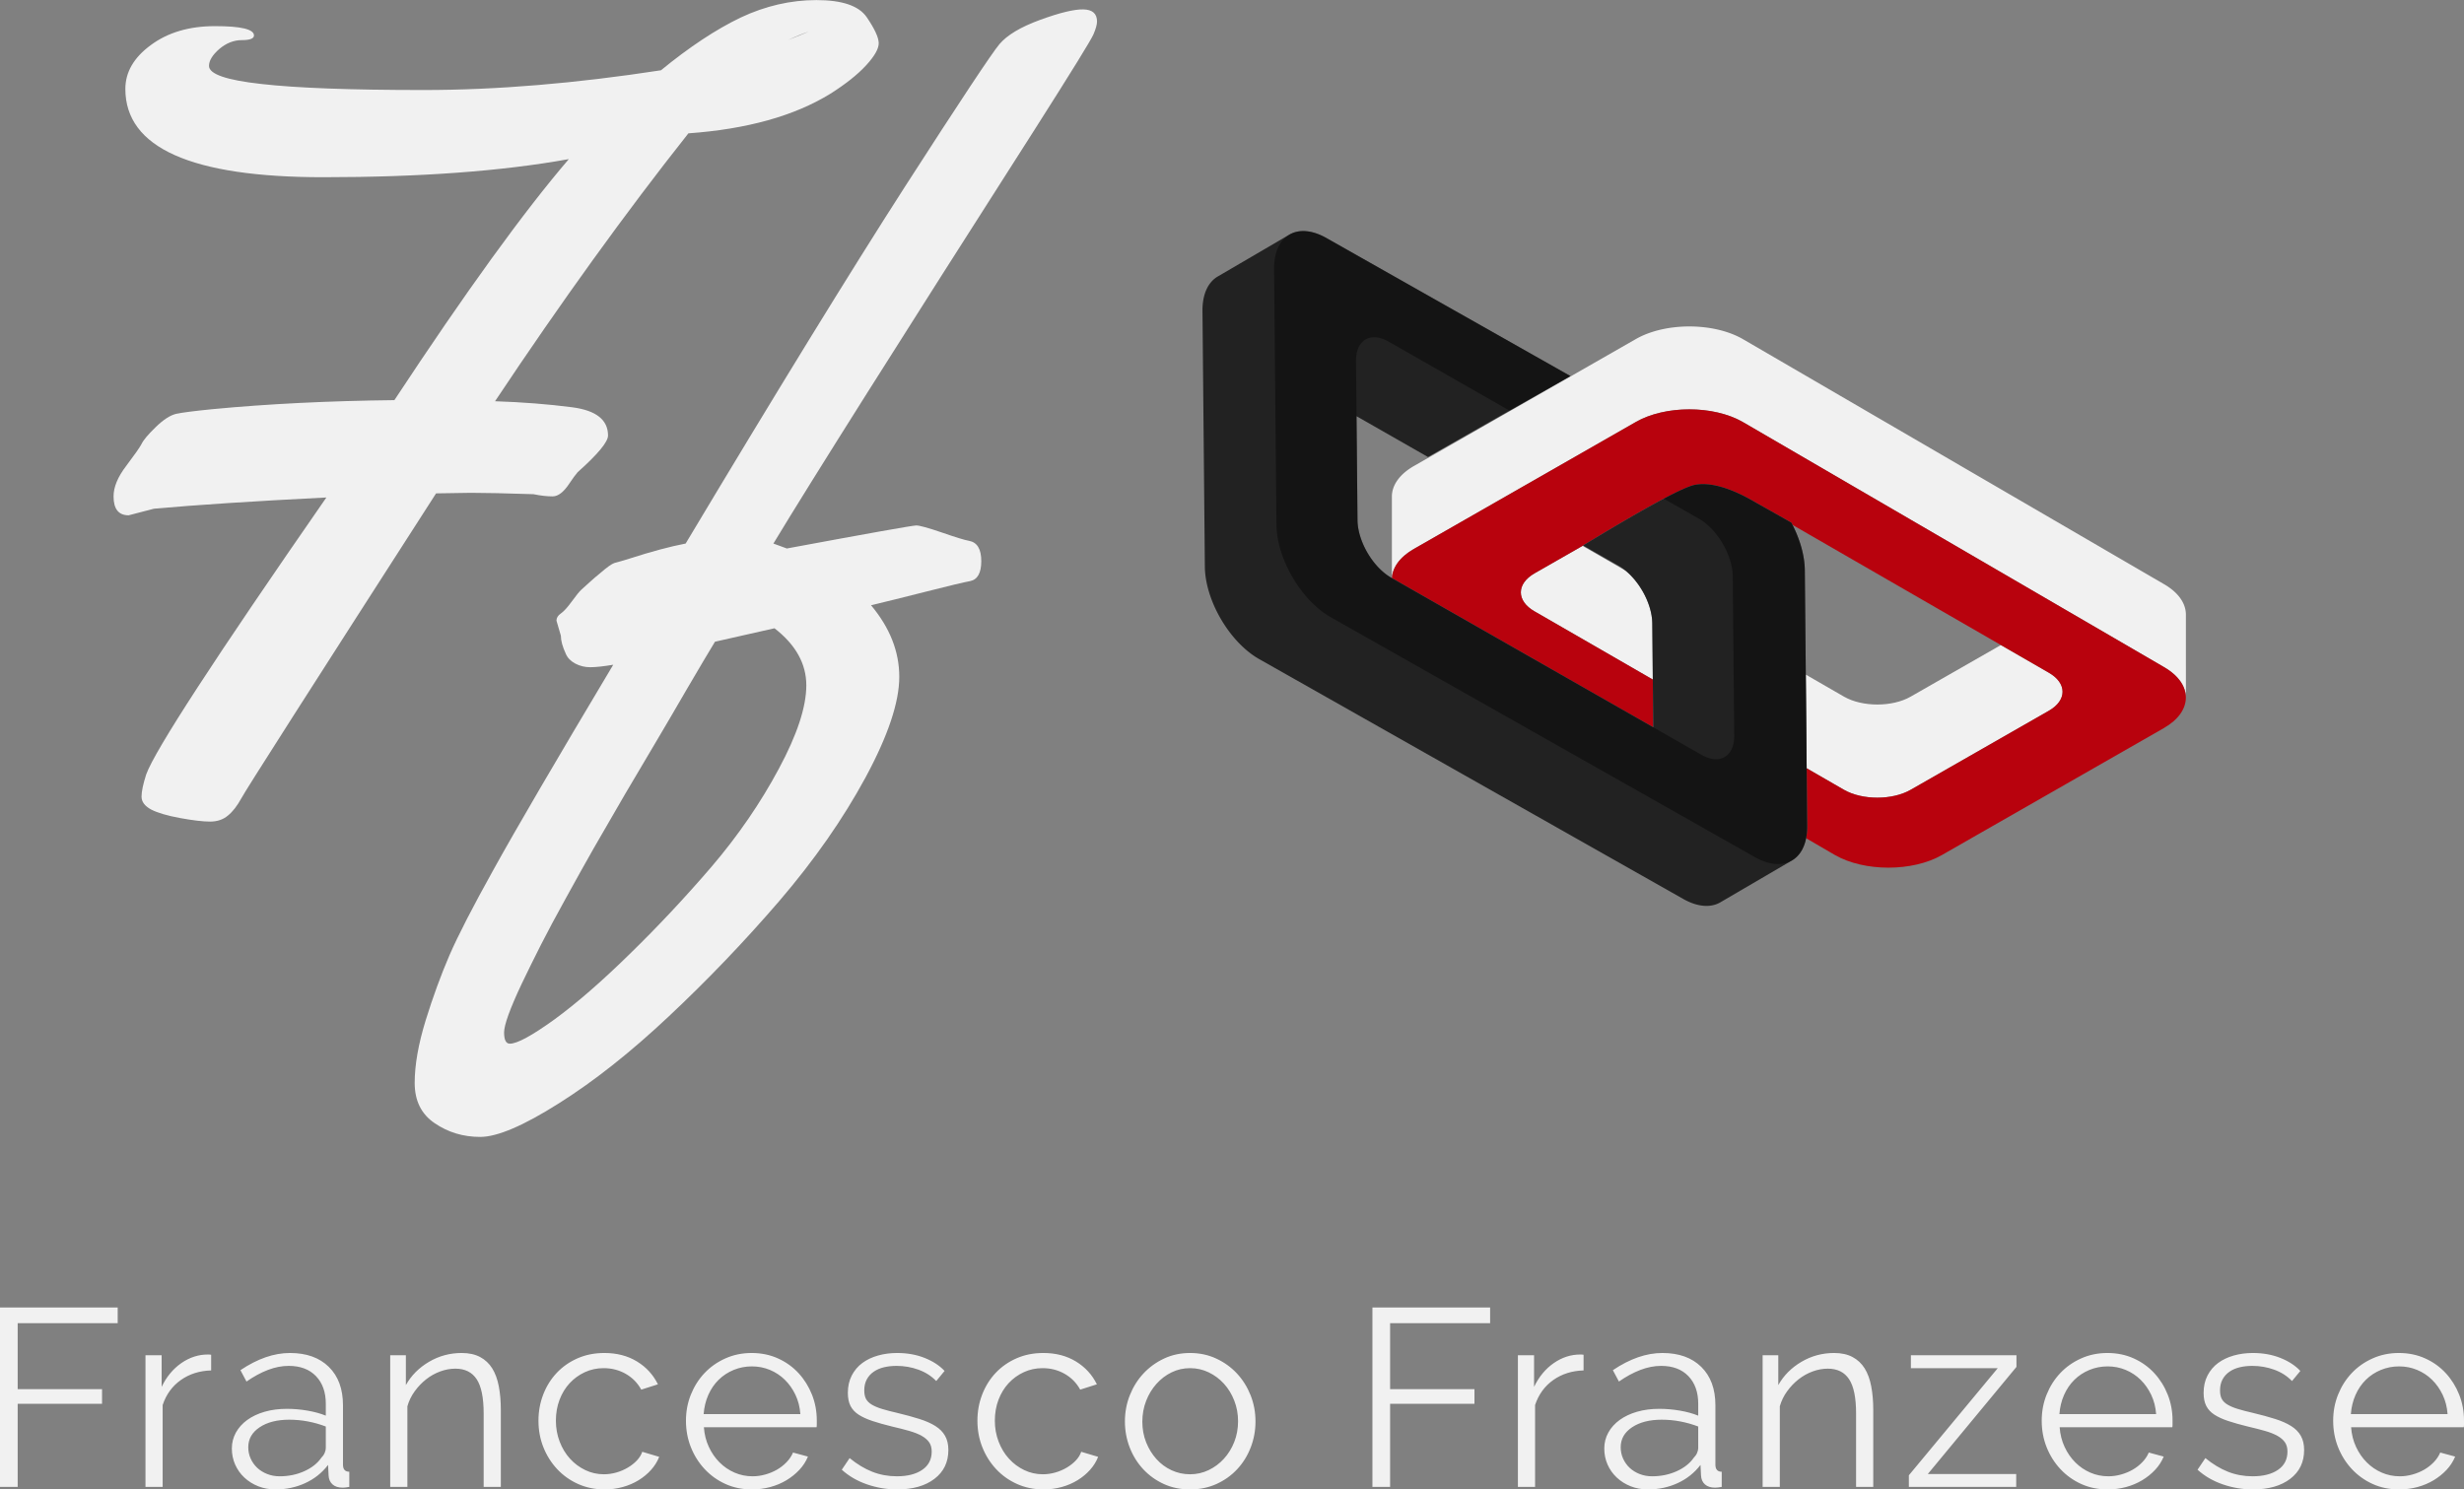 <svg viewBox="0 0 314.537 190.161" width="5000px" height="3022.874px" xmlns="http://www.w3.org/2000/svg" xmlns:xlink="http://www.w3.org/1999/xlink" preserveAspectRatio="none"><rect x="0" y="0" width="314.537" height="190.161" fill="#808080" stroke="none"/><defs></defs><style>.a6izo4zJpcolor {fill:#F1F1F1;fill-opacity:1;}.aD6z1nYkhcolor {fill:#F1F1F1;fill-opacity:1;}.icon1 {fill:#F1F1F1;fill-opacity:1;}.icon2 {fill:#B8020D;fill-opacity:1;}.icon3 {fill:#222222;fill-opacity:1;}</style><g opacity="1" transform="rotate(0 0 166.935)">
<svg width="314.537" height="23.226" x="0" y="166.935" version="1.1" preserveAspectRatio="none" viewBox="3.56 -28.4 390.24 28.8">
  <g transform="matrix(1 0 0 1 0 0)" class="a6izo4zJpcolor"><path d="M6.36 0L3.56 0L3.56-28.40L22.20-28.40L22.20-25.92L6.36-25.92L6.36-15.48L19.72-15.48L19.72-13.16L6.36-13.16L6.36 0Z M37-20.92L37-18.44Q34.24-18.36 32.20-16.92Q30.16-15.48 29.32-12.96L29.32-12.96L29.32 0L26.60 0L26.60-20.84L29.16-20.84L29.16-15.84Q30.32-18.24 32.28-19.60Q34.24-20.96 36.48-20.96L36.48-20.96Q36.80-20.96 37-20.92L37-20.92Z M47.20 0.40L47.20 0.40Q45.72 0.40 44.46-0.10Q43.20-0.60 42.26-1.48Q41.32-2.36 40.80-3.54Q40.28-4.72 40.28-6.08L40.28-6.08Q40.28-7.44 40.92-8.60Q41.56-9.76 42.72-10.60Q43.88-11.44 45.48-11.90Q47.08-12.36 49-12.36L49-12.36Q50.60-12.36 52.24-12.08Q53.88-11.80 55.16-11.28L55.16-11.28L55.16-13.16Q55.16-15.92 53.60-17.54Q52.04-19.16 49.28-19.16L49.28-19.16Q47.68-19.16 46-18.52Q44.32-17.88 42.60-16.68L42.60-16.68L41.64-18.48Q45.68-21.20 49.48-21.20L49.48-21.20Q53.40-21.20 55.64-19Q57.88-16.80 57.88-12.92L57.88-12.92L57.88-3.52Q57.88-2.40 58.88-2.40L58.88-2.40L58.88 0Q58.20 0.12 57.84 0.12L57.84 0.12Q56.80 0.12 56.22-0.40Q55.64-0.92 55.60-1.84L55.60-1.84L55.52-3.48Q54.08-1.60 51.90-0.60Q49.72 0.40 47.20 0.40ZM47.84-1.68L47.84-1.68Q49.96-1.68 51.74-2.48Q53.52-3.28 54.44-4.60L54.44-4.60Q54.80-4.96 54.98-5.38Q55.16-5.80 55.16-6.16L55.16-6.16L55.16-9.56Q53.80-10.08 52.34-10.36Q50.88-10.64 49.36-10.64L49.36-10.64Q46.48-10.64 44.68-9.44Q42.88-8.24 42.88-6.28L42.88-6.28Q42.88-5.32 43.26-4.48Q43.64-3.64 44.30-3.02Q44.96-2.40 45.88-2.04Q46.80-1.68 47.84-1.68Z M82.88-12.20L82.88 0L80.16 0L80.16-11.64Q80.16-15.36 79.06-17.04Q77.96-18.72 75.68-18.72L75.68-18.72Q74.48-18.72 73.28-18.28Q72.08-17.84 71.06-17.04Q70.04-16.24 69.24-15.14Q68.44-14.04 68.08-12.76L68.08-12.76L68.08 0L65.36 0L65.36-20.84L67.84-20.84L67.84-16.12Q69.12-18.40 71.50-19.80Q73.88-21.20 76.68-21.20L76.68-21.20Q78.40-21.20 79.60-20.56Q80.80-19.92 81.52-18.76Q82.24-17.60 82.56-15.92Q82.88-14.24 82.88-12.20L82.88-12.20Z M88.84-10.48L88.84-10.48Q88.84-12.68 89.60-14.64Q90.36-16.60 91.74-18.06Q93.12-19.52 95.04-20.36Q96.96-21.20 99.28-21.20L99.28-21.20Q102.24-21.20 104.44-19.86Q106.64-18.52 107.76-16.24L107.76-16.24L105.12-15.40Q104.24-17 102.66-17.90Q101.08-18.80 99.16-18.80L99.16-18.80Q97.56-18.80 96.18-18.16Q94.80-17.52 93.78-16.42Q92.76-15.32 92.18-13.80Q91.60-12.28 91.60-10.48L91.60-10.48Q91.60-8.72 92.20-7.16Q92.80-5.60 93.84-4.46Q94.88-3.32 96.26-2.66Q97.64-2 99.20-2L99.20-2Q100.20-2 101.18-2.28Q102.16-2.56 103-3.06Q103.84-3.56 104.44-4.20Q105.04-4.84 105.28-5.56L105.28-5.56L107.96-4.76Q107.52-3.64 106.68-2.70Q105.84-1.76 104.70-1.06Q103.56-0.36 102.18 0.02Q100.80 0.40 99.32 0.40L99.32 0.40Q97.04 0.40 95.12-0.46Q93.20-1.32 91.80-2.82Q90.40-4.32 89.62-6.28Q88.84-8.24 88.84-10.48Z M122.64 0.40L122.64 0.40Q120.36 0.40 118.46-0.46Q116.56-1.32 115.16-2.82Q113.76-4.32 112.98-6.28Q112.20-8.24 112.20-10.48L112.20-10.48Q112.20-12.68 112.98-14.62Q113.76-16.56 115.14-18.02Q116.52-19.48 118.44-20.34Q120.36-21.20 122.60-21.20L122.60-21.20Q124.88-21.20 126.78-20.34Q128.68-19.48 130.04-18Q131.40-16.52 132.16-14.60Q132.92-12.68 132.92-10.52L132.92-10.52Q132.92-10.20 132.92-9.88Q132.92-9.56 132.88-9.44L132.88-9.44L115.04-9.44Q115.16-7.76 115.82-6.34Q116.48-4.92 117.52-3.88Q118.56-2.84 119.90-2.26Q121.24-1.68 122.76-1.68L122.76-1.68Q123.76-1.68 124.76-1.96Q125.76-2.24 126.60-2.72Q127.44-3.20 128.12-3.90Q128.80-4.60 129.16-5.44L129.16-5.44L131.52-4.80Q131.04-3.64 130.16-2.70Q129.28-1.76 128.12-1.06Q126.96-0.36 125.56 0.02Q124.16 0.40 122.64 0.40ZM115-11.52L130.32-11.52Q130.20-13.20 129.54-14.58Q128.88-15.96 127.86-16.96Q126.84-17.96 125.50-18.52Q124.16-19.08 122.64-19.08L122.64-19.08Q121.12-19.08 119.76-18.52Q118.40-17.96 117.38-16.96Q116.36-15.96 115.74-14.56Q115.12-13.16 115-11.52L115-11.52Z M145.64 0.40L145.64 0.40Q143.20 0.40 140.88-0.40Q138.56-1.20 136.88-2.72L136.88-2.72L138.12-4.56Q139.88-3.12 141.70-2.40Q143.52-1.68 145.60-1.68L145.60-1.68Q148.12-1.68 149.62-2.70Q151.12-3.72 151.12-5.60L151.12-5.60Q151.12-6.48 150.72-7.06Q150.32-7.64 149.54-8.08Q148.76-8.52 147.58-8.86Q146.40-9.20 144.84-9.56L144.84-9.56Q143.04-10 141.72-10.44Q140.40-10.88 139.54-11.44Q138.68-12 138.26-12.82Q137.84-13.64 137.84-14.88L137.84-14.88Q137.84-16.44 138.46-17.64Q139.08-18.84 140.14-19.62Q141.20-20.40 142.62-20.80Q144.04-21.20 145.64-21.20L145.64-21.20Q148.04-21.20 150-20.42Q151.96-19.64 153.16-18.36L153.16-18.36L151.84-16.76Q150.68-17.96 149.02-18.56Q147.36-19.16 145.56-19.16L145.56-19.16Q144.48-19.16 143.56-18.94Q142.64-18.72 141.94-18.24Q141.24-17.76 140.84-17.02Q140.44-16.28 140.44-15.28L140.44-15.28Q140.44-14.44 140.72-13.92Q141-13.40 141.64-13.02Q142.28-12.64 143.26-12.34Q144.24-12.04 145.64-11.72L145.64-11.72Q147.64-11.24 149.16-10.76Q150.68-10.28 151.70-9.64Q152.72-9 153.24-8.08Q153.76-7.16 153.76-5.84L153.76-5.84Q153.76-2.96 151.56-1.28Q149.36 0.40 145.64 0.40Z M158.36-10.48L158.36-10.48Q158.36-12.68 159.12-14.64Q159.88-16.60 161.26-18.06Q162.64-19.52 164.56-20.36Q166.48-21.20 168.80-21.20L168.80-21.20Q171.76-21.20 173.96-19.86Q176.16-18.52 177.28-16.24L177.28-16.24L174.64-15.40Q173.76-17 172.18-17.90Q170.60-18.80 168.68-18.80L168.68-18.80Q167.08-18.80 165.70-18.16Q164.32-17.52 163.30-16.42Q162.28-15.32 161.70-13.80Q161.12-12.28 161.12-10.48L161.12-10.48Q161.12-8.72 161.72-7.16Q162.32-5.60 163.36-4.46Q164.40-3.32 165.78-2.66Q167.16-2 168.72-2L168.72-2Q169.72-2 170.70-2.28Q171.68-2.56 172.52-3.06Q173.36-3.56 173.96-4.20Q174.56-4.84 174.80-5.56L174.80-5.56L177.48-4.76Q177.04-3.64 176.20-2.70Q175.36-1.76 174.22-1.06Q173.08-0.36 171.70 0.02Q170.32 0.40 168.84 0.40L168.84 0.40Q166.56 0.40 164.64-0.46Q162.72-1.32 161.32-2.82Q159.92-4.32 159.14-6.28Q158.36-8.24 158.36-10.48Z M192.04 0.40L192.04 0.40Q189.76 0.40 187.88-0.46Q186-1.32 184.62-2.80Q183.24-4.28 182.48-6.24Q181.72-8.20 181.72-10.36L181.72-10.36Q181.72-12.56 182.50-14.52Q183.28-16.48 184.66-17.96Q186.04-19.44 187.92-20.32Q189.80-21.20 192.04-21.20L192.04-21.20Q194.28-21.20 196.18-20.32Q198.08-19.44 199.46-17.96Q200.84-16.48 201.62-14.52Q202.40-12.56 202.40-10.36L202.40-10.36Q202.40-8.20 201.64-6.24Q200.88-4.28 199.50-2.80Q198.12-1.32 196.22-0.46Q194.32 0.40 192.04 0.40ZM184.48-10.32L184.48-10.32Q184.48-8.56 185.08-7.06Q185.68-5.56 186.70-4.42Q187.72-3.28 189.10-2.64Q190.48-2 192.04-2L192.04-2Q193.60-2 194.98-2.66Q196.36-3.32 197.40-4.46Q198.44-5.60 199.04-7.12Q199.64-8.64 199.64-10.40L199.64-10.40Q199.64-12.12 199.04-13.66Q198.44-15.20 197.40-16.34Q196.36-17.48 194.98-18.14Q193.60-18.80 192.04-18.80L192.04-18.80Q190.48-18.80 189.12-18.14Q187.76-17.48 186.72-16.32Q185.68-15.16 185.08-13.62Q184.48-12.08 184.48-10.32Z M223.72 0L220.92 0L220.92-28.40L239.56-28.40L239.56-25.92L223.72-25.92L223.72-15.48L237.08-15.48L237.08-13.16L223.72-13.16L223.72 0Z M254.36-20.92L254.36-18.44Q251.60-18.36 249.56-16.92Q247.52-15.48 246.68-12.96L246.68-12.96L246.68 0L243.96 0L243.96-20.84L246.52-20.84L246.52-15.84Q247.68-18.24 249.64-19.60Q251.60-20.96 253.84-20.96L253.84-20.96Q254.16-20.96 254.36-20.92L254.36-20.92Z M264.56 0.40L264.56 0.40Q263.08 0.40 261.82-0.10Q260.56-0.60 259.62-1.48Q258.68-2.36 258.16-3.54Q257.64-4.72 257.64-6.08L257.64-6.08Q257.64-7.44 258.28-8.60Q258.92-9.76 260.08-10.60Q261.24-11.44 262.84-11.90Q264.44-12.36 266.36-12.36L266.36-12.36Q267.96-12.36 269.60-12.08Q271.24-11.80 272.52-11.28L272.52-11.28L272.52-13.16Q272.52-15.92 270.96-17.54Q269.40-19.16 266.64-19.16L266.64-19.16Q265.04-19.16 263.36-18.52Q261.68-17.88 259.96-16.68L259.96-16.68L259-18.48Q263.04-21.20 266.84-21.20L266.84-21.20Q270.76-21.20 273-19Q275.24-16.80 275.24-12.92L275.24-12.92L275.24-3.52Q275.24-2.40 276.24-2.40L276.24-2.40L276.24 0Q275.56 0.12 275.20 0.12L275.20 0.12Q274.16 0.12 273.58-0.40Q273-0.92 272.96-1.84L272.96-1.84L272.88-3.48Q271.44-1.60 269.26-0.60Q267.08 0.40 264.56 0.40ZM265.20-1.68L265.20-1.68Q267.32-1.68 269.10-2.48Q270.88-3.28 271.80-4.60L271.80-4.60Q272.16-4.96 272.34-5.38Q272.52-5.80 272.52-6.16L272.52-6.16L272.52-9.56Q271.16-10.08 269.70-10.36Q268.24-10.64 266.72-10.64L266.72-10.64Q263.84-10.64 262.04-9.44Q260.24-8.24 260.24-6.28L260.24-6.28Q260.24-5.32 260.62-4.48Q261-3.64 261.66-3.02Q262.32-2.40 263.24-2.04Q264.16-1.68 265.20-1.68Z M300.24-12.20L300.24 0L297.52 0L297.52-11.64Q297.52-15.36 296.42-17.04Q295.32-18.72 293.04-18.72L293.04-18.72Q291.84-18.72 290.64-18.28Q289.44-17.84 288.42-17.04Q287.40-16.24 286.60-15.14Q285.80-14.04 285.44-12.76L285.44-12.76L285.44 0L282.72 0L282.72-20.84L285.20-20.84L285.20-16.12Q286.48-18.40 288.86-19.80Q291.24-21.20 294.04-21.20L294.04-21.20Q295.76-21.20 296.96-20.56Q298.16-19.92 298.88-18.76Q299.60-17.60 299.92-15.92Q300.24-14.24 300.24-12.20L300.24-12.20Z M305.88 0L305.88-1.84L319.96-18.80L306.20-18.80L306.20-20.84L322.92-20.84L322.92-19L308.88-2.04L322.88-2.04L322.88 0L305.88 0Z M337.36 0.40L337.36 0.40Q335.08 0.40 333.18-0.46Q331.28-1.32 329.88-2.82Q328.48-4.32 327.70-6.28Q326.92-8.24 326.92-10.48L326.92-10.48Q326.92-12.68 327.70-14.62Q328.48-16.56 329.86-18.02Q331.24-19.48 333.16-20.34Q335.08-21.20 337.32-21.20L337.32-21.20Q339.60-21.20 341.50-20.34Q343.40-19.48 344.76-18Q346.12-16.52 346.88-14.60Q347.64-12.68 347.64-10.52L347.64-10.52Q347.64-10.20 347.64-9.88Q347.64-9.56 347.60-9.44L347.60-9.44L329.76-9.44Q329.88-7.76 330.54-6.34Q331.20-4.92 332.24-3.88Q333.28-2.84 334.62-2.26Q335.96-1.68 337.48-1.68L337.48-1.68Q338.48-1.68 339.48-1.96Q340.48-2.24 341.32-2.72Q342.16-3.20 342.84-3.90Q343.52-4.60 343.88-5.44L343.88-5.44L346.24-4.80Q345.76-3.64 344.88-2.70Q344.00-1.76 342.84-1.06Q341.68-0.36 340.28 0.02Q338.88 0.40 337.36 0.40ZM329.72-11.52L345.04-11.52Q344.92-13.20 344.26-14.58Q343.60-15.96 342.58-16.96Q341.56-17.96 340.22-18.52Q338.88-19.08 337.36-19.08L337.36-19.08Q335.84-19.08 334.48-18.52Q333.12-17.96 332.10-16.96Q331.08-15.96 330.46-14.56Q329.84-13.16 329.72-11.52L329.72-11.52Z M360.36 0.40L360.36 0.40Q357.92 0.40 355.60-0.40Q353.28-1.20 351.60-2.72L351.60-2.72L352.84-4.56Q354.60-3.12 356.42-2.40Q358.24-1.68 360.32-1.68L360.32-1.68Q362.84-1.68 364.34-2.70Q365.84-3.72 365.84-5.60L365.84-5.60Q365.84-6.48 365.44-7.06Q365.04-7.64 364.26-8.08Q363.48-8.52 362.30-8.86Q361.12-9.20 359.56-9.56L359.56-9.56Q357.76-10 356.44-10.44Q355.12-10.88 354.26-11.44Q353.40-12 352.98-12.82Q352.56-13.64 352.56-14.88L352.56-14.88Q352.56-16.44 353.18-17.64Q353.80-18.84 354.86-19.62Q355.92-20.40 357.34-20.80Q358.76-21.20 360.36-21.20L360.36-21.20Q362.76-21.20 364.72-20.42Q366.68-19.64 367.88-18.36L367.88-18.36L366.56-16.76Q365.40-17.96 363.74-18.56Q362.08-19.16 360.28-19.16L360.28-19.16Q359.20-19.16 358.28-18.94Q357.36-18.72 356.66-18.24Q355.96-17.76 355.56-17.02Q355.16-16.28 355.16-15.28L355.16-15.28Q355.16-14.44 355.44-13.92Q355.72-13.40 356.36-13.02Q357.00-12.64 357.98-12.34Q358.96-12.04 360.36-11.72L360.36-11.72Q362.36-11.24 363.88-10.76Q365.40-10.28 366.42-9.64Q367.44-9 367.96-8.08Q368.48-7.16 368.48-5.84L368.48-5.84Q368.48-2.96 366.28-1.28Q364.08 0.40 360.36 0.40Z M383.52 0.40L383.52 0.40Q381.24 0.40 379.34-0.46Q377.44-1.32 376.04-2.82Q374.64-4.32 373.86-6.28Q373.08-8.24 373.08-10.48L373.08-10.48Q373.08-12.68 373.86-14.62Q374.64-16.56 376.02-18.02Q377.40-19.48 379.32-20.34Q381.24-21.20 383.48-21.20L383.48-21.20Q385.76-21.20 387.66-20.34Q389.56-19.48 390.92-18Q392.28-16.52 393.04-14.60Q393.80-12.68 393.80-10.52L393.80-10.52Q393.80-10.20 393.80-9.88Q393.80-9.56 393.76-9.44L393.76-9.44L375.92-9.44Q376.04-7.76 376.70-6.34Q377.36-4.92 378.40-3.88Q379.44-2.84 380.78-2.26Q382.12-1.68 383.64-1.68L383.64-1.68Q384.64-1.68 385.64-1.96Q386.64-2.24 387.48-2.72Q388.32-3.20 389.00-3.90Q389.68-4.60 390.04-5.44L390.04-5.44L392.40-4.80Q391.92-3.64 391.04-2.70Q390.16-1.76 389.00-1.06Q387.84-0.36 386.44 0.02Q385.04 0.40 383.52 0.40ZM375.88-11.52L391.20-11.52Q391.08-13.20 390.42-14.58Q389.76-15.96 388.74-16.96Q387.72-17.96 386.38-18.52Q385.04-19.08 383.52-19.08L383.52-19.08Q382.00-19.08 380.64-18.52Q379.28-17.96 378.26-16.96Q377.24-15.96 376.62-14.56Q376.00-13.16 375.88-11.52L375.88-11.52Z"></path></g>
</svg>
</g><g opacity="1" transform="rotate(0 14.5 0)">
<svg width="125.537" height="145.161" x="14.5" y="0" version="1.1" preserveAspectRatio="none" viewBox="7.031 -29.473 35.859 41.465">
  <g transform="matrix(1 0 0 1 0 0)" class="aD6z1nYkhcolor"><path d="M8.50-10.92L7.58-10.68Q7.03-10.68 7.03-11.37L7.03-11.37Q7.03-11.88 7.49-12.48Q7.95-13.09 8.05-13.28Q8.14-13.48 8.56-13.89Q8.98-14.30 9.31-14.38Q9.63-14.45 10.63-14.55L10.63-14.55Q13.67-14.84 17.27-14.88L17.27-14.88Q21.17-20.80 23.63-23.67L23.63-23.67Q19.98-23.01 14.67-23.01L14.67-23.01Q7.46-23.01 7.46-26.23L7.46-26.23Q7.46-27.15 8.39-27.83Q9.32-28.52 10.73-28.52Q12.15-28.52 12.15-28.18L12.15-28.18Q12.15-28.01 11.71-28.01Q11.27-28.01 10.89-27.69Q10.51-27.36 10.51-27.07L10.51-27.07Q10.51-26.62 12.42-26.41Q14.34-26.19 18.33-26.19Q22.32-26.19 26.99-26.91L26.99-26.91Q28.54-28.18 29.89-28.83Q31.25-29.47 32.66-29.47Q34.06-29.47 34.49-28.85Q34.92-28.22 34.93-27.91Q34.94-27.60 34.47-27.09Q34.00-26.58 33.16-26.05L33.16-26.05Q31.19-24.84 27.99-24.61L27.99-24.61Q24.57-20.29 20.94-14.84L20.94-14.84Q22.44-14.79 23.75-14.62Q25.06-14.45 25.06-13.59L25.06-13.59Q25.06-13.24 23.95-12.25L23.95-12.25Q23.83-12.11 23.65-11.84L23.65-11.84Q23.34-11.37 23.04-11.37Q22.73-11.37 22.34-11.45L22.34-11.45Q20.82-11.50 20.06-11.50L20.06-11.50L18.79-11.48Q11.91-0.78 11.69-0.36Q11.46 0.06 11.20 0.27Q10.94 0.49 10.55 0.49Q10.16 0.49 9.45 0.36Q8.75 0.23 8.40 0.05Q8.05-0.14 8.05-0.42Q8.05-0.70 8.22-1.23L8.22-1.23Q8.69-2.54 14.79-11.33L14.79-11.33Q10.82-11.13 8.50-10.92L8.50-10.92ZM31.62-28.01L32.38-28.32Q32.07-28.22 31.62-28.01L31.62-28.01Z M23.34-6.29L23.34-6.29L23.18-6.84Q23.18-6.99 23.34-7.10Q23.50-7.21 23.74-7.54Q23.98-7.87 24.09-7.97Q24.20-8.07 24.40-8.25Q24.61-8.44 24.75-8.55L24.75-8.55Q25.14-8.89 25.29-8.94Q25.45-8.98 25.84-9.10L25.84-9.10Q27.05-9.49 27.89-9.65L27.89-9.65Q32.87-17.97 35.89-22.67Q38.91-27.36 39.33-27.86Q39.75-28.36 40.82-28.75Q41.89-29.14 42.39-29.13Q42.89-29.12 42.89-28.69L42.89-28.69Q42.89-28.52 42.76-28.22Q42.64-27.93 40.63-24.77L40.63-24.77Q33.18-13.11 31.09-9.65L31.09-9.65L31.58-9.47Q36.11-10.31 36.30-10.31Q36.48-10.31 37.24-10.05Q37.99-9.79 38.22-9.75L38.22-9.75Q38.67-9.67 38.67-9.01Q38.67-8.36 38.26-8.28L38.26-8.28Q37.93-8.22 36.67-7.90Q35.41-7.58 34.65-7.40L34.65-7.40Q35.68-6.17 35.68-4.79Q35.68-3.40 34.45-1.12Q33.22 1.15 31.31 3.38Q29.39 5.61 27.29 7.58Q25.20 9.55 23.26 10.77Q21.33 11.99 20.40 11.99Q19.47 11.99 18.74 11.49Q18.01 11.00 18.01 10.02Q18.01 9.04 18.41 7.74Q18.81 6.45 19.28 5.36Q19.75 4.28 20.88 2.25L20.88 2.25Q22.09 0.06 25.25-5.23L25.25-5.23Q24.71-5.14 24.41-5.14Q24.12-5.14 23.87-5.27Q23.61-5.41 23.52-5.63L23.52-5.63Q23.34-6.02 23.34-6.29ZM28.84 2.13Q30.29 0.43 31.29-1.44Q32.29-3.30 32.29-4.48Q32.29-5.66 31.13-6.56L31.13-6.56L28.96-6.07Q28.63-5.53 27.94-4.35Q27.25-3.16 26.81-2.42Q26.37-1.68 25.68-0.51Q25 0.66 24.54 1.46Q24.08 2.27 23.53 3.27Q22.97 4.28 22.61 4.99Q22.25 5.70 21.91 6.41L21.91 6.41Q21.27 7.77 21.27 8.18Q21.27 8.59 21.48 8.59L21.48 8.59Q21.88 8.59 23.10 7.71Q24.32 6.82 25.85 5.32Q27.38 3.83 28.84 2.13Z"></path></g>
</svg>
</g><g opacity="1" transform="rotate(0 153.5 29.501)">
<svg width="125.537" height="86.159" x="153.5" y="29.501" version="1.1" preserveAspectRatio="none" viewBox="21.694 48.548 157.309 107.965">
  <g transform="matrix(1 0 0 -1 0 205.061)"><g><path d="M178.779 83.204a5.094 5.094 0 0 1-.776 1.44 6.377 6.377 0 0 1-.383.459c-.552.603-1.27 1.168-2.153 1.674l-67.342 39.191c-2.351 1.348-5.452 2.021-8.553 2.021-3.101 0-6.204-.674-8.56-2.021l-27.263-15.597-8.225-4.705a10.23 10.23 0 0 1-.828-.525 8.116 8.116 0 0 1-1.325-1.149 5.795 5.795 0 0 1-.883-1.249 4.461 4.461 0 0 1-.442-1.309c-.025-.148-.029-.298-.037-.446l-.018.01v13.037c0 1.774 1.178 3.548 3.534 4.896l.214.122 35.275 20.18c2.356 1.348 5.459 2.021 8.56 2.021 3.101 0 6.202-.674 8.553-2.021l67.342-39.191c2.356-1.348 3.534-3.122 3.534-4.896V81.88a4.23 4.23 0 0 1-.224 1.324z" data-color="1" class="icon1"></path><path d="M124.317 82.025c1.464-.839 3.396-1.259 5.328-1.259 1.932 0 3.864.42 5.329 1.259l14.432 8.256 7.667-4.422c2.934-1.678 2.934-4.421 0-6.094l-22.1-12.642c-1.464-.839-3.396-1.259-5.329-1.259-1.932 0-3.864.42-5.328 1.259l-1.63.94-4.346 2.507-.139 14.982 5.386-3.106.73-.421z" data-color="1" class="icon1"></path><path d="M74.823 101.761l3.775 2.16 3.408 1.95.484.277 6.907-3.983c1.016-.837 1.931-1.948 2.648-3.176.975-1.668 1.588-3.548 1.602-5.235l.084-8.99-18.908 10.904c-2.934 1.673-2.934 4.415 0 6.093z" data-color="1" class="icon1"></path><path d="M175.466 76.99l-35.489-20.302c-2.351-1.348-5.454-2.021-8.557-2.021-3.102 0-6.205.674-8.557 2.021l-.883.514-3.728 2.17c.119.597.181 1.25.173 1.962l-.086 9.236 4.346-2.507 1.63-.94c1.464-.839 3.396-1.259 5.328-1.259 1.932 0 3.864.42 5.329 1.259l22.1 12.642c2.934 1.673 2.934 4.415 0 6.094l-7.667 4.422-24.769 14.285-8.552 4.933c-.063.124-.129.245-.195.368-2.699 1.536-5.132 2.897-5.761 3.26-1.549.893-6.124 3.533-9.758 2.765-.908-.192-2.704-1.034-4.889-2.191-4.033-2.135-9.386-5.336-12.918-7.49l.019-.011-.092-.053-.484-.277-3.408-1.95-3.775-2.16c-2.934-1.678-2.934-4.421 0-6.094l18.908-10.905.071-7.636-41.795 23.861c.008.149.013.298.037.446.074.442.221.88.442 1.309.221.429.515.847.883 1.249.368.402.81.787 1.325 1.149.258.181.534.356.828.525l8.225 4.705 27.263 15.597c2.356 1.348 5.459 2.021 8.56 2.021 3.101 0 6.202-.674 8.553-2.021l67.342-39.191c.884-.505 1.601-1.071 2.153-1.674.138-.151.266-.304.383-.459.352-.465.611-.948.776-1.44.147-.437.221-.88.221-1.324.002-1.772-1.176-3.545-3.532-4.888z" data-color="2" class="icon2"></path><path d="M118.253 59.372c-.333-1.679-1.135-2.896-2.265-3.556l-11.453-6.694c-1.531-.895-3.658-.774-6.01.58L30.709 88.066c-2.35 1.35-4.496 3.687-6.061 6.364s-2.549 5.696-2.574 8.41l-.38 40.884c-.025 2.714.913 4.626 2.444 5.521l11.453 6.694c1.531.895 3.656.772 6.004-.584l38.953-22.036-9.733-5.537-13.041-7.419-11.436 6.529.154-16.626c.016-1.69.628-3.57 1.603-5.237.975-1.667 2.311-3.123 3.774-3.963l.119-.068.018-.01 41.795-23.861-.071 7.636-.084 8.99c-.014 1.688-.627 3.567-1.602 5.235-.718 1.228-1.632 2.339-2.648 3.176-.364.3-.741.567-1.127.789l-5.688 3.247-.019.011c3.532 2.154 8.885 5.355 12.918 7.49 2.185 1.156 3.981 1.999 4.889 2.191 3.634.768 8.21-1.872 9.758-2.765.629-.363 3.062-1.723 5.761-3.26.065-.123.132-.244.195-.368 1.205-2.38 1.942-4.945 1.962-7.281l.155-16.666.139-14.982.086-9.236a9.48 9.48 0 0 0-.172-1.962zm-5.744-3.991z" data-color="3" class="icon3"></path><path d="M118.253 59.372c-.333-1.679-1.135-2.896-2.265-3.556a4.115 4.115 0 0 0-1.255-.477 4.6 4.6 0 0 0-.521-.077 5.644 5.644 0 0 0-1.703.12c-.799.172-1.649.507-2.532 1.015L42.161 94.76c-2.35 1.35-4.496 3.687-6.061 6.364-1.565 2.678-2.549 5.696-2.574 8.41l-.38 40.884a9.737 9.737 0 0 0 .156 1.882c.108.575.271 1.096.482 1.561.423.929 1.04 1.631 1.806 2.079 1.531.895 3.656.772 6.004-.584l38.953-22.036-9.733-5.537L51.517 138.8c-2.925 1.689-5.292.305-5.261-3.075l.082-8.833.154-16.626c.016-1.69.628-3.57 1.603-5.237.975-1.667 2.311-3.123 3.774-3.963l.119-.068.018-.01 41.795-23.861 7.687-4.388c2.929-1.686 5.297-.302 5.261 3.075l-.014 1.449-.139 14.982-.084 9.028c-.014 1.688-.627 3.567-1.602 5.235s-2.312 3.124-3.775 3.965l-5.548 3.167-.106.06c2.185 1.156 3.981 1.999 4.889 2.191 3.634.768 8.21-1.872 9.758-2.765.629-.363 3.062-1.723 5.761-3.26.065-.123.132-.244.195-.368 1.205-2.38 1.942-4.945 1.962-7.281l.155-16.666.139-14.982.086-9.236a9.542 9.542 0 0 0-.173-1.961z" opacity=".4"></path></g></g>
</svg>
</g></svg>